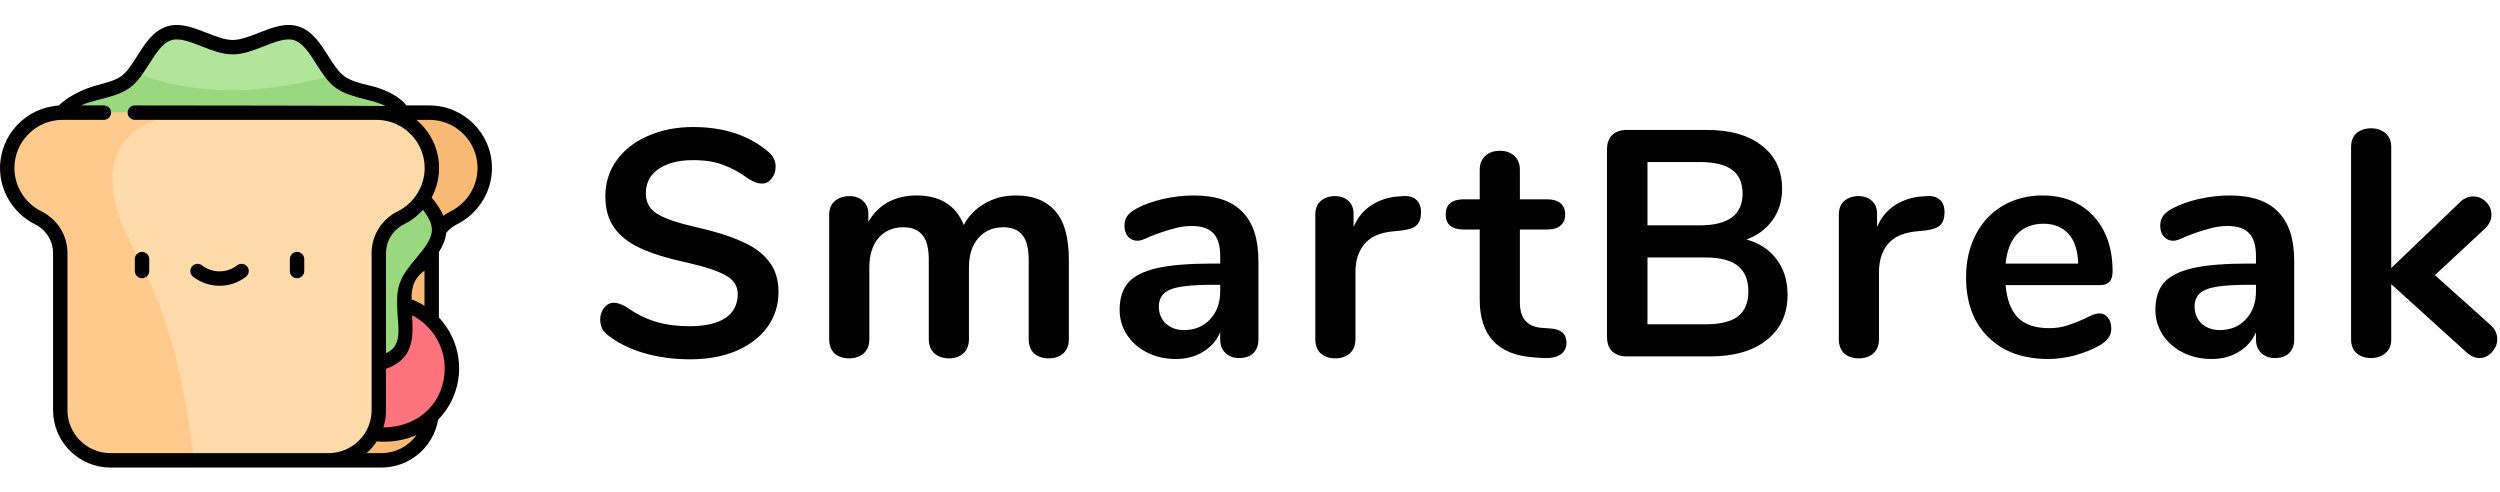 <svg width="498" height="98" viewBox="0 0 498 98" fill="none"
    xmlns="http://www.w3.org/2000/svg">
    <path d="M137.48 71.576C134.195 71.576 131.08 71.149 128.136 70.296C125.235 69.4 122.867 68.205 121.032 66.712C120.051 65.987 119.56 64.963 119.56 63.64C119.56 62.744 119.816 61.976 120.328 61.336C120.883 60.653 121.523 60.312 122.248 60.312C123.016 60.312 123.891 60.611 124.872 61.208C126.707 62.531 128.627 63.491 130.632 64.088C132.637 64.685 134.856 64.984 137.288 64.984C140.403 64.984 142.792 64.451 144.456 63.384C146.12 62.275 146.952 60.675 146.952 58.584C146.952 56.963 146.163 55.725 144.584 54.872C143.048 53.976 140.467 53.123 136.84 52.312C133.085 51.501 130.035 50.563 127.688 49.496C125.341 48.429 123.571 47.064 122.376 45.4C121.181 43.736 120.584 41.624 120.584 39.064C120.584 36.419 121.331 34.051 122.824 31.96C124.317 29.869 126.387 28.248 129.032 27.096C131.72 25.901 134.728 25.304 138.056 25.304C144.157 25.304 149.128 26.925 152.968 30.168C153.523 30.637 153.907 31.107 154.12 31.576C154.376 32.003 154.504 32.557 154.504 33.24C154.504 34.136 154.227 34.925 153.672 35.608C153.16 36.248 152.541 36.568 151.816 36.568C151.389 36.568 150.984 36.504 150.6 36.376C150.259 36.248 149.789 36.013 149.192 35.672C147.443 34.392 145.736 33.453 144.072 32.856C142.451 32.216 140.445 31.896 138.056 31.896C135.155 31.896 132.851 32.493 131.144 33.688C129.48 34.84 128.648 36.461 128.648 38.552C128.648 40.301 129.395 41.645 130.888 42.584C132.381 43.523 134.92 44.397 138.504 45.208C142.301 46.061 145.373 47.021 147.72 48.088C150.109 49.112 151.923 50.435 153.16 52.056C154.44 53.677 155.08 55.704 155.08 58.136C155.08 60.781 154.333 63.128 152.84 65.176C151.389 67.181 149.32 68.76 146.632 69.912C143.987 71.021 140.936 71.576 137.48 71.576ZM202.357 38.936C205.77 38.936 208.373 39.96 210.165 42.008C211.999 44.013 212.917 47.277 212.917 51.8V67.544C212.917 68.781 212.533 69.741 211.765 70.424C211.039 71.064 210.079 71.384 208.885 71.384C207.733 71.384 206.773 71.064 206.005 70.424C205.279 69.741 204.917 68.781 204.917 67.544V51.8C204.917 49.453 204.49 47.789 203.637 46.808C202.826 45.784 201.567 45.272 199.861 45.272C197.77 45.272 196.106 45.997 194.869 47.448C193.631 48.856 193.013 50.797 193.013 53.272V67.544C193.013 68.781 192.629 69.741 191.861 70.424C191.135 71.064 190.197 71.384 189.045 71.384C187.893 71.384 186.933 71.064 186.165 70.424C185.397 69.741 185.013 68.781 185.013 67.544V51.8C185.013 49.453 184.586 47.789 183.733 46.808C182.922 45.784 181.663 45.272 179.957 45.272C177.866 45.272 176.202 45.997 174.965 47.448C173.77 48.856 173.173 50.797 173.173 53.272V67.544C173.173 68.781 172.789 69.741 172.021 70.424C171.253 71.064 170.293 71.384 169.141 71.384C167.989 71.384 167.029 71.064 166.261 70.424C165.535 69.741 165.173 68.781 165.173 67.544V42.776C165.173 41.581 165.557 40.664 166.325 40.024C167.093 39.384 168.053 39.064 169.205 39.064C170.314 39.064 171.21 39.384 171.893 40.024C172.618 40.621 172.981 41.496 172.981 42.648V44.184C173.962 42.477 175.263 41.176 176.885 40.28C178.549 39.384 180.447 38.936 182.581 38.936C187.274 38.936 190.41 40.899 191.989 44.824C192.927 43.032 194.314 41.603 196.149 40.536C197.983 39.469 200.053 38.936 202.357 38.936ZM237.816 38.936C242.168 38.936 245.389 40.024 247.48 42.2C249.613 44.333 250.68 47.597 250.68 51.992V67.608C250.68 68.76 250.338 69.677 249.656 70.36C248.973 71 248.034 71.32 246.84 71.32C245.73 71.32 244.813 70.979 244.088 70.296C243.405 69.613 243.064 68.717 243.064 67.608V66.2C242.338 67.864 241.186 69.165 239.608 70.104C238.072 71.043 236.28 71.512 234.232 71.512C232.141 71.512 230.242 71.085 228.536 70.232C226.829 69.379 225.485 68.205 224.504 66.712C223.522 65.219 223.032 63.555 223.032 61.72C223.032 59.416 223.608 57.603 224.76 56.28C225.954 54.957 227.874 53.997 230.52 53.4C233.165 52.803 236.813 52.504 241.464 52.504H243.064V51.032C243.064 48.941 242.616 47.427 241.72 46.488C240.824 45.507 239.373 45.016 237.368 45.016C236.13 45.016 234.872 45.208 233.592 45.592C232.312 45.933 230.797 46.445 229.048 47.128C227.938 47.683 227.128 47.96 226.616 47.96C225.848 47.96 225.208 47.683 224.696 47.128C224.226 46.573 223.992 45.848 223.992 44.952C223.992 44.227 224.162 43.608 224.504 43.096C224.888 42.541 225.506 42.029 226.36 41.56C227.853 40.749 229.624 40.109 231.672 39.64C233.762 39.171 235.81 38.936 237.816 38.936ZM235.832 65.752C237.965 65.752 239.693 65.048 241.016 63.64C242.381 62.189 243.064 60.333 243.064 58.072V56.728H241.912C239.053 56.728 236.834 56.856 235.256 57.112C233.677 57.368 232.546 57.816 231.864 58.456C231.181 59.096 230.84 59.971 230.84 61.08C230.84 62.445 231.309 63.576 232.248 64.472C233.229 65.325 234.424 65.752 235.832 65.752ZM279.482 39.064C280.591 38.979 281.466 39.213 282.106 39.768C282.746 40.323 283.066 41.155 283.066 42.264C283.066 43.416 282.789 44.269 282.234 44.824C281.679 45.379 280.677 45.741 279.226 45.912L277.306 46.104C274.789 46.36 272.933 47.213 271.738 48.664C270.586 50.115 270.01 51.928 270.01 54.104V67.544C270.01 68.781 269.626 69.741 268.858 70.424C268.09 71.064 267.13 71.384 265.978 71.384C264.826 71.384 263.866 71.064 263.098 70.424C262.373 69.741 262.01 68.781 262.01 67.544V42.776C262.01 41.581 262.373 40.664 263.098 40.024C263.866 39.384 264.805 39.064 265.914 39.064C267.023 39.064 267.919 39.384 268.602 40.024C269.285 40.621 269.626 41.496 269.626 42.648V45.208C270.437 43.331 271.631 41.88 273.21 40.856C274.831 39.832 276.623 39.256 278.586 39.128L279.482 39.064ZM308.841 65.432C310.974 65.56 312.041 66.52 312.041 68.312C312.041 69.336 311.614 70.125 310.761 70.68C309.95 71.192 308.777 71.405 307.241 71.32L305.513 71.192C298.345 70.68 294.761 66.84 294.761 59.672V45.72H291.561C290.409 45.72 289.513 45.464 288.873 44.952C288.276 44.44 287.977 43.693 287.977 42.712C287.977 41.731 288.276 40.984 288.873 40.472C289.513 39.96 290.409 39.704 291.561 39.704H294.761V33.816C294.761 32.664 295.124 31.747 295.849 31.064C296.574 30.381 297.556 30.04 298.793 30.04C299.988 30.04 300.948 30.381 301.673 31.064C302.398 31.747 302.761 32.664 302.761 33.816V39.704H308.201C309.353 39.704 310.228 39.96 310.825 40.472C311.465 40.984 311.785 41.731 311.785 42.712C311.785 43.693 311.465 44.44 310.825 44.952C310.228 45.464 309.353 45.72 308.201 45.72H302.761V60.248C302.761 63.405 304.212 65.091 307.113 65.304L308.841 65.432ZM347.89 47.704C350.493 48.429 352.498 49.752 353.906 51.672C355.357 53.592 356.082 55.939 356.082 58.712C356.082 62.552 354.695 65.56 351.922 67.736C349.191 69.912 345.415 71 340.594 71H324.082C322.845 71 321.863 70.659 321.138 69.976C320.455 69.293 320.114 68.333 320.114 67.096V29.784C320.114 28.547 320.455 27.587 321.138 26.904C321.863 26.221 322.845 25.88 324.082 25.88H339.954C344.647 25.88 348.317 26.925 350.962 29.016C353.65 31.064 354.994 33.944 354.994 37.656C354.994 40.045 354.354 42.115 353.074 43.864C351.837 45.613 350.109 46.893 347.89 47.704ZM328.178 44.888H338.61C344.285 44.888 347.122 42.776 347.122 38.552C347.122 36.419 346.418 34.84 345.01 33.816C343.602 32.792 341.469 32.28 338.61 32.28H328.178V44.888ZM339.698 64.6C342.685 64.6 344.861 64.067 346.226 63C347.591 61.933 348.274 60.269 348.274 58.008C348.274 55.747 347.57 54.061 346.162 52.952C344.797 51.843 342.642 51.288 339.698 51.288H328.178V64.6H339.698ZM383.769 39.064C384.879 38.979 385.753 39.213 386.393 39.768C387.033 40.323 387.353 41.155 387.353 42.264C387.353 43.416 387.076 44.269 386.521 44.824C385.967 45.379 384.964 45.741 383.513 45.912L381.593 46.104C379.076 46.36 377.22 47.213 376.025 48.664C374.873 50.115 374.297 51.928 374.297 54.104V67.544C374.297 68.781 373.913 69.741 373.145 70.424C372.377 71.064 371.417 71.384 370.265 71.384C369.113 71.384 368.153 71.064 367.385 70.424C366.66 69.741 366.297 68.781 366.297 67.544V42.776C366.297 41.581 366.66 40.664 367.385 40.024C368.153 39.384 369.092 39.064 370.201 39.064C371.311 39.064 372.207 39.384 372.889 40.024C373.572 40.621 373.913 41.496 373.913 42.648V45.208C374.724 43.331 375.919 41.88 377.497 40.856C379.119 39.832 380.911 39.256 382.873 39.128L383.769 39.064ZM418.14 62.424C418.866 62.424 419.442 62.701 419.868 63.256C420.338 63.811 420.572 64.557 420.572 65.496C420.572 66.819 419.783 67.928 418.204 68.824C416.754 69.635 415.111 70.296 413.276 70.808C411.442 71.277 409.692 71.512 408.028 71.512C402.994 71.512 399.004 70.061 396.06 67.16C393.116 64.259 391.644 60.291 391.644 55.256C391.644 52.056 392.284 49.219 393.564 46.744C394.844 44.269 396.636 42.349 398.94 40.984C401.287 39.619 403.932 38.936 406.876 38.936C409.692 38.936 412.146 39.555 414.236 40.792C416.327 42.029 417.948 43.779 419.1 46.04C420.252 48.301 420.828 50.968 420.828 54.04C420.828 55.875 420.018 56.792 418.396 56.792H399.516C399.772 59.736 400.604 61.912 402.012 63.32C403.42 64.685 405.468 65.368 408.156 65.368C409.522 65.368 410.716 65.197 411.74 64.856C412.807 64.515 414.002 64.045 415.324 63.448C416.604 62.765 417.543 62.424 418.14 62.424ZM407.068 44.568C404.892 44.568 403.143 45.251 401.82 46.616C400.54 47.981 399.772 49.944 399.516 52.504H413.98C413.895 49.901 413.255 47.939 412.06 46.616C410.866 45.251 409.202 44.568 407.068 44.568ZM444.141 38.936C448.493 38.936 451.714 40.024 453.805 42.2C455.938 44.333 457.005 47.597 457.005 51.992V67.608C457.005 68.76 456.663 69.677 455.981 70.36C455.298 71 454.359 71.32 453.165 71.32C452.055 71.32 451.138 70.979 450.413 70.296C449.73 69.613 449.389 68.717 449.389 67.608V66.2C448.663 67.864 447.511 69.165 445.933 70.104C444.397 71.043 442.605 71.512 440.557 71.512C438.466 71.512 436.567 71.085 434.861 70.232C433.154 69.379 431.81 68.205 430.829 66.712C429.847 65.219 429.357 63.555 429.357 61.72C429.357 59.416 429.933 57.603 431.085 56.28C432.279 54.957 434.199 53.997 436.845 53.4C439.49 52.803 443.138 52.504 447.789 52.504H449.389V51.032C449.389 48.941 448.941 47.427 448.045 46.488C447.149 45.507 445.698 45.016 443.693 45.016C442.455 45.016 441.197 45.208 439.917 45.592C438.637 45.933 437.122 46.445 435.373 47.128C434.263 47.683 433.453 47.96 432.941 47.96C432.173 47.96 431.533 47.683 431.021 47.128C430.551 46.573 430.317 45.848 430.317 44.952C430.317 44.227 430.487 43.608 430.829 43.096C431.213 42.541 431.831 42.029 432.685 41.56C434.178 40.749 435.949 40.109 437.997 39.64C440.087 39.171 442.135 38.936 444.141 38.936ZM442.157 65.752C444.29 65.752 446.018 65.048 447.341 63.64C448.706 62.189 449.389 60.333 449.389 58.072V56.728H448.237C445.378 56.728 443.159 56.856 441.581 57.112C440.002 57.368 438.871 57.816 438.189 58.456C437.506 59.096 437.165 59.971 437.165 61.08C437.165 62.445 437.634 63.576 438.573 64.472C439.554 65.325 440.749 65.752 442.157 65.752ZM496.175 64.792C497.028 65.603 497.455 66.52 497.455 67.544C497.455 68.525 497.092 69.4 496.367 70.168C495.684 70.936 494.874 71.32 493.935 71.32C492.996 71.32 492.122 70.936 491.311 70.168L476.335 56.6V67.544C476.335 68.781 475.951 69.72 475.183 70.36C474.415 71 473.455 71.32 472.303 71.32C471.151 71.32 470.191 71 469.423 70.36C468.698 69.72 468.335 68.781 468.335 67.544V29.336C468.335 28.099 468.698 27.16 469.423 26.52C470.191 25.88 471.151 25.56 472.303 25.56C473.455 25.56 474.415 25.88 475.183 26.52C475.951 27.16 476.335 28.099 476.335 29.336V53.4L490.031 40.28C490.799 39.512 491.674 39.128 492.655 39.128C493.636 39.128 494.49 39.491 495.215 40.216C495.94 40.941 496.303 41.795 496.303 42.776C496.303 43.757 495.898 44.653 495.087 45.464L485.039 54.808L496.175 64.792Z" fill="black"/>
    <g clip-path="url(#clip0)">
        <path d="M85.517 22.436H23.017C16.941 22.436 11.97 27.408 11.97 33.483C11.97 37.807 14.488 41.57 18.129 43.381C20.813 44.716 22.54 47.422 22.54 50.418V81.702C22.54 87.222 27.015 91.697 32.534 91.697H76C81.52 91.697 85.995 87.222 85.995 81.702V50.418C85.995 47.422 87.722 44.716 90.405 43.381C94.047 41.57 96.564 37.807 96.564 33.483C96.564 27.408 91.593 22.436 85.517 22.436V22.436Z" fill="#F9BA75"/>
        <path d="M90.022 73.357C90.022 80.667 84.096 86.593 76.786 86.593C69.476 86.593 63.551 80.667 63.551 73.357C63.551 66.047 69.476 60.122 76.786 60.122C84.096 60.122 90.022 66.047 90.022 73.357V73.357Z" fill="#FF737D"/>
        <path d="M87.469 45.757C87.469 41.578 82.172 38.288 80.948 34.517C79.679 30.61 81.986 24.843 79.619 21.59C77.228 18.305 71.014 18.729 67.729 16.338C64.476 13.97 62.972 7.916 59.065 6.648C55.294 5.424 50.536 9.398 46.358 9.398C42.179 9.398 37.421 5.424 33.65 6.648C29.743 7.917 28.239 13.97 24.986 16.338C21.701 18.729 15.487 18.305 13.096 21.59C11.681 23.535 11.936 26.377 12.1 29.184L67.729 75.177C71.014 72.786 77.228 73.21 79.619 69.925C81.986 66.672 79.678 60.905 80.947 56.997C82.172 53.226 87.469 49.936 87.469 45.757V45.757Z" fill="#B2E59C"/>
        <path d="M87.469 45.757C87.469 41.578 82.172 38.288 80.948 34.517C79.679 30.61 81.986 24.842 79.619 21.59C77.228 18.305 71.014 18.729 67.729 16.338C67.219 15.967 66.751 15.504 66.311 14.983C46.991 20.329 34.052 17.431 26.9 14.361C26.316 15.135 25.692 15.824 24.986 16.338C21.701 18.729 15.487 18.305 13.096 21.59C11.681 23.534 11.936 26.377 12.1 29.183L67.729 75.176C71.014 72.786 77.228 73.21 79.619 69.925C81.986 66.671 79.678 60.905 80.947 56.996C82.172 53.226 87.469 49.936 87.469 45.757V45.757Z" fill="#9AD880"/>
        <path d="M74.983 22.436H12.482C6.407 22.436 1.436 27.408 1.436 33.483C1.436 37.807 3.953 41.57 7.595 43.381C10.278 44.716 12.005 47.422 12.005 50.418V81.702C12.005 87.222 16.48 91.697 22 91.697H65.466C70.986 91.697 75.46 87.222 75.46 81.702V50.418C75.46 47.422 77.187 44.716 79.871 43.381C83.512 41.57 86.03 37.807 86.03 33.483C86.03 27.408 81.059 22.436 74.983 22.436Z" fill="#FFDAAA"/>
        <path d="M22.445 35.661C22.374 24.703 33.225 22.727 38.817 22.436H12.482C6.407 22.436 1.436 27.408 1.436 33.483C1.436 37.807 3.953 41.57 7.595 43.381C10.278 44.716 12.005 47.422 12.005 50.418V81.702C12.005 87.222 16.48 91.697 22 91.697H38.656C33.757 50.843 22.538 50.193 22.445 35.661Z" fill="#FFCB8D"/>
        <path d="M59.171 50.171C58.378 50.171 57.736 50.813 57.736 51.606V53.989C57.736 54.783 58.378 55.425 59.171 55.425C59.964 55.425 60.607 54.783 60.607 53.989V51.606C60.607 50.813 59.964 50.171 59.171 50.171V50.171Z" fill="black"/>
        <path d="M28.294 50.171C27.502 50.171 26.859 50.813 26.859 51.606V53.989C26.859 54.783 27.502 55.425 28.294 55.425C29.088 55.425 29.73 54.783 29.73 53.989V51.606C29.73 50.813 29.088 50.171 28.294 50.171V50.171Z" fill="black"/>
        <path d="M47.239 52.856C45.175 54.457 42.291 54.457 40.226 52.856C39.6 52.37 38.698 52.483 38.212 53.11C37.727 53.737 37.84 54.638 38.467 55.124C40.017 56.327 41.875 56.928 43.733 56.928C45.591 56.928 47.449 56.327 48.999 55.124C49.626 54.638 49.739 53.737 49.254 53.11C48.767 52.483 47.866 52.37 47.239 52.856V52.856Z" fill="black"/>
        <path d="M88.872 46.4C89.46 45.681 90.204 45.084 91.044 44.667C95.269 42.566 98 38.176 98 33.483C98 26.6 92.401 21.001 85.517 21.001H80.954C80.898 20.914 79.063 18.271 73.44 16.996C71.54 16.566 69.772 16.049 68.573 15.177C67.4 14.323 66.425 12.784 65.393 11.155C63.839 8.703 62.232 6.167 59.508 5.282C56.899 4.436 54.166 5.508 51.523 6.545C49.749 7.242 47.916 7.962 46.358 7.962C44.8 7.962 42.965 7.242 41.192 6.545C38.549 5.508 35.816 4.436 33.207 5.282C30.484 6.167 28.877 8.703 27.323 11.155C26.291 12.784 25.316 14.322 24.142 15.177C22.943 16.049 21.151 16.468 19.275 16.996C14.057 18.462 11.807 20.929 11.745 21.024C5.205 21.408 0 26.849 0 33.483C0 38.176 2.731 42.566 6.956 44.667C9.185 45.775 10.57 47.979 10.57 50.419V81.703C10.57 88.005 15.698 93.133 22 93.133H76C81.597 93.133 86.356 89.07 87.272 83.605C89.859 80.958 91.458 77.342 91.458 73.357C91.458 67.326 87.807 63.66 87.431 63.265V50.207C88.18 49.029 88.737 47.78 88.872 46.4V46.4ZM81.982 59.636C82.008 58.837 81.751 55.814 84.559 53.917V60.92C83.744 60.409 82.88 59.977 81.982 59.636ZM79.209 62.859C79.357 65.325 80.078 69.063 76.896 70.348V50.418C76.896 47.979 78.281 45.775 80.51 44.666C81.952 43.949 83.219 42.965 84.264 41.795C85.298 43.166 86.033 44.459 86.033 45.757C86.033 47.639 84.51 49.476 82.897 51.421C81.565 53.027 80.188 54.687 79.582 56.553C78.948 58.507 79.081 60.719 79.209 62.859ZM95.129 33.483C95.129 37.095 93.024 40.476 89.766 42.096C89.257 42.349 88.774 42.648 88.32 42.986C87.754 41.626 86.86 40.411 85.986 39.33C86.937 37.552 87.466 35.547 87.466 33.483C87.466 29.621 85.702 26.164 82.939 23.872H85.517C90.817 23.872 95.129 28.183 95.129 33.483ZM22 90.261C17.28 90.261 13.441 86.421 13.441 81.702V50.418C13.441 46.883 11.445 43.693 8.234 42.096C4.976 40.476 2.871 37.095 2.871 33.483C2.871 28.184 7.183 23.872 12.482 23.872H20.691C21.484 23.872 22.127 23.229 22.127 22.436C22.127 21.643 21.484 21.001 20.691 21.001H16.149C17.244 20.488 18.595 20.137 19.993 19.776C22.057 19.244 24.191 18.692 25.831 17.499C27.448 16.322 28.617 14.477 29.747 12.693C31.089 10.577 32.354 8.578 34.093 8.014C35.724 7.484 37.87 8.327 40.143 9.219C42.165 10.012 44.256 10.833 46.358 10.833C48.459 10.833 50.55 10.012 52.572 9.219C54.845 8.327 56.99 7.484 58.621 8.014C60.36 8.578 61.627 10.577 62.967 12.693C64.098 14.477 65.267 16.322 66.884 17.499C68.524 18.692 70.658 19.244 72.722 19.776C74.159 20.147 75.546 20.507 76.656 21.044V21.116C76.109 21.043 26.859 21.001 26.859 21.001C26.066 21.001 25.423 21.643 25.423 22.436C25.423 23.229 26.066 23.872 26.859 23.872H74.983C80.283 23.872 84.595 28.183 84.595 33.483C84.595 37.095 82.489 40.476 79.231 42.096C76.02 43.693 74.025 46.883 74.025 50.418V81.702C74.025 86.421 70.186 90.261 65.466 90.261H22ZM76 90.261H73.031C73.804 89.577 74.483 88.79 75.048 87.922C75.624 87.99 79.398 88.29 82.984 86.65C81.424 88.847 78.858 90.261 76 90.261ZM88.587 73.357C88.587 79.864 83.786 85.055 76.364 85.147C76.709 84.059 76.896 82.903 76.896 81.702V73.49C78.268 72.968 79.758 72.172 80.779 70.769C82.399 68.544 82.251 65.637 82.082 62.813C85.993 64.791 88.587 68.875 88.587 73.357V73.357Z" fill="black"/>
    </g>
    <defs>
        <clipPath id="clip0">
            <rect width="98" height="98" fill="white"/>
        </clipPath>
    </defs>
</svg>
